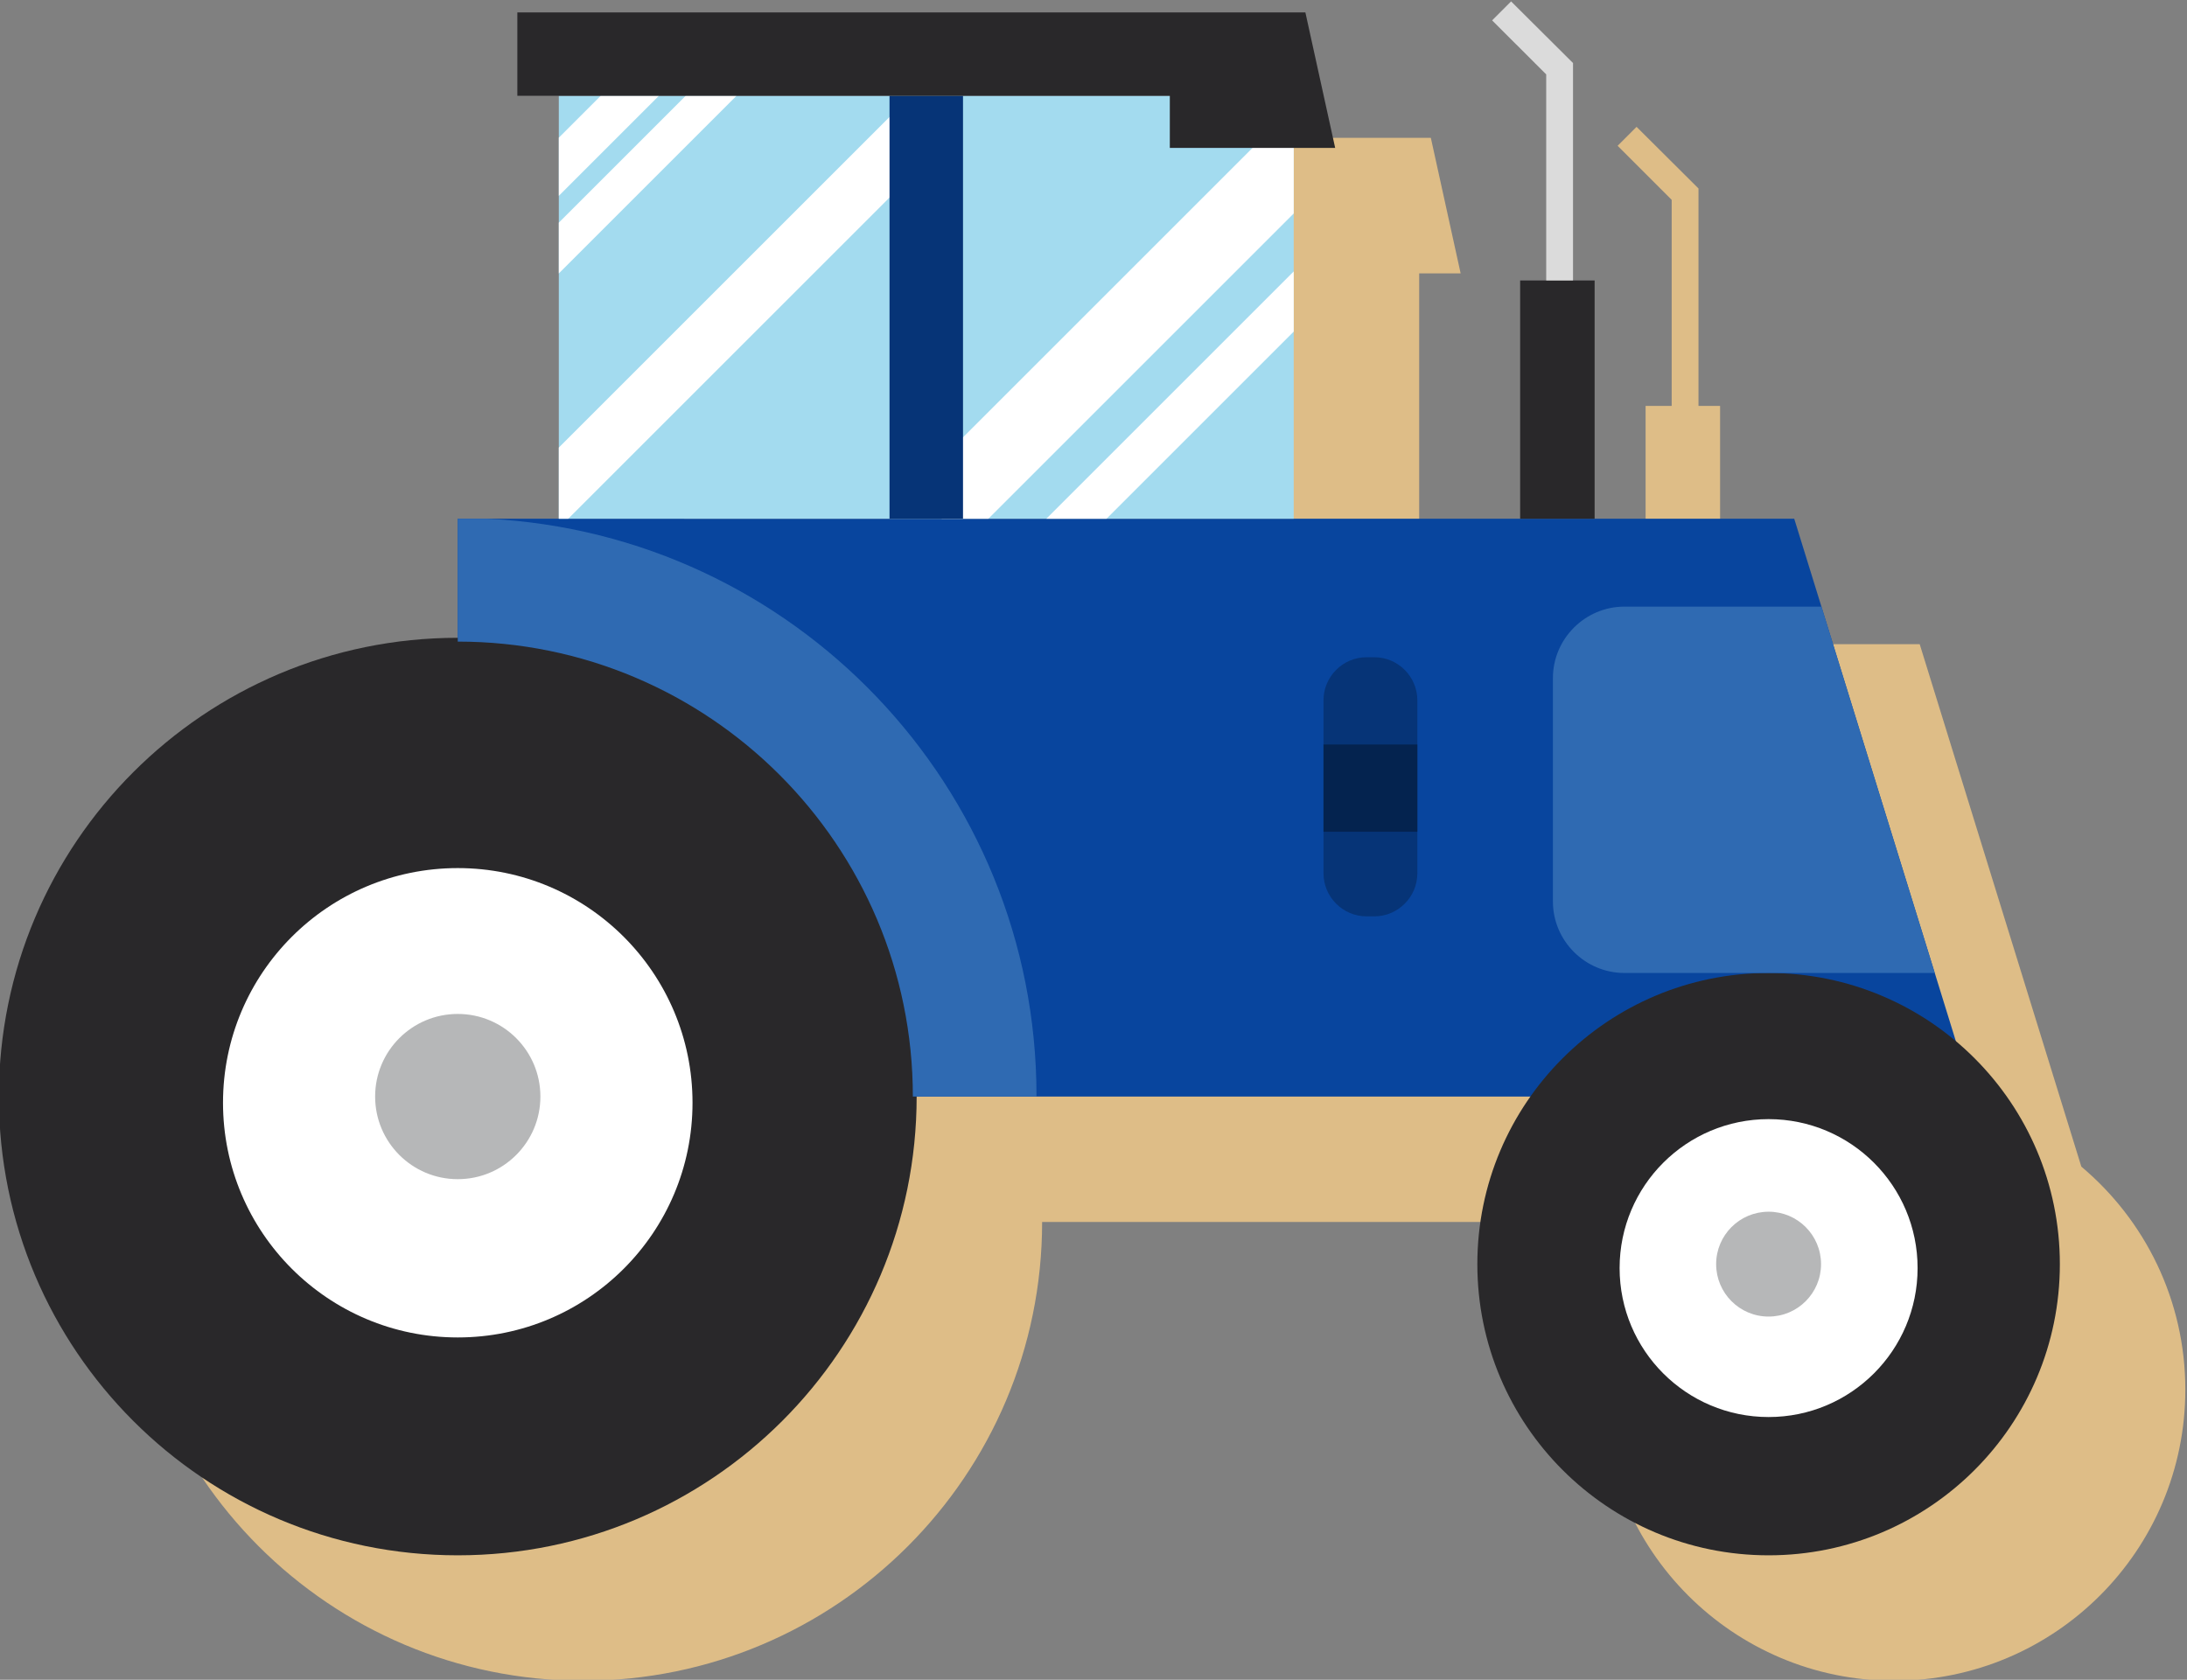<?xml version="1.0" encoding="UTF-8" standalone="no"?>
<!-- Created with Inkscape (http://www.inkscape.org/) -->

<svg
   xmlns:dc="http://purl.org/dc/elements/1.1/"
   xmlns:cc="http://creativecommons.org/ns#"
   xmlns:rdf="http://www.w3.org/1999/02/22-rdf-syntax-ns#"
   xmlns:svg="http://www.w3.org/2000/svg"
   xmlns="http://www.w3.org/2000/svg"
   xmlns:sodipodi="http://sodipodi.sourceforge.net/DTD/sodipodi-0.dtd"
   xmlns:inkscape="http://www.inkscape.org/namespaces/inkscape"
   version="1.1"
   id="svg2"
   xml:space="preserve"
   width="373.103"
   height="286.651"
   viewBox="0 0 373.103 286.651"
   sodipodi:docname="tractor.ai"
   inkscape:version="0.92.3 (2405546, 2018-03-11)"><rect x="0" y="0" width="373.103" height="286.651" fill="#808080" stroke="none"/><defs
     id="defs6"><clipPath
       clipPathUnits="userSpaceOnUse"
       id="clipPath20"><path
         d="M 0,980 H 1400 V 0 H 0 Z"
         id="path18"
         inkscape:connector-curvature="0" /></clipPath></defs><sodipodi:namedview
     pagecolor="#ffffff"
     bordercolor="#666666"
     borderopacity="1"
     objecttolerance="10"
     gridtolerance="10"
     guidetolerance="10"
     inkscape:pageopacity="0"
     inkscape:pageshadow="2"
     inkscape:window-width="1920"
     inkscape:window-height="1057"
     id="namedview4"
     showgrid="false"
     fit-margin-top="0"
     fit-margin-left="0"
     fit-margin-right="0"
     fit-margin-bottom="0"
     inkscape:zoom="0.44850771"
     inkscape:cx="507.14945"
     inkscape:cy="112.41408"
     inkscape:window-x="1912"
     inkscape:window-y="-8"
     inkscape:window-maximized="1"
     inkscape:current-layer="g16" /><g
     id="g10"
     inkscape:groupmode="layer"
     inkscape:label="tractor"
     transform="matrix(1.333,0,0,-1.333,-766.532,957.968)"><g
       id="g14"><g
         id="g16"
         clip-path="url(#clipPath20)"><g
           id="g70"
           transform="translate(472.81,623.169)" /><g
           id="g1301"
           transform="translate(-405.574,-15.372)"><g
             transform="translate(1246.991,584.676)"
             id="g376"><path
               inkscape:connector-curvature="0"
               id="path378"
               style="fill:#debd87;fill-opacity:1;fill-rule:nonzero;stroke:none"
               d="m 0,0 -2.701,8.734 -11.096,35.878 -6.889,22.273 h -25.547 v 30.503 h -2.764 v 27.835 l -7.926,7.89 -2.426,-2.427 6.92,-6.92 V 97.388 h -3.337 V 66.885 h -28.978 v 23.958 7.704 7.418 8.391 h 5.306 l -3.813,17.349 h -17.349 -83.504 v -10.676 h 5.306 V 66.885 h -9.108 -3.824 V 51.642 c -32.436,0 -58.73,-26.294 -58.73,-58.73 0,-32.435 26.294,-58.729 58.73,-58.729 32.435,0 58.729,26.294 58.729,58.729 h 15.337 63.224 c -4.28,-6.067 -6.802,-13.464 -6.802,-21.454 0,-20.586 16.688,-37.275 37.275,-37.275 20.587,0 37.276,16.689 37.276,37.275 C 13.309,-17.083 8.134,-6.838 0,0" /></g><g
             transform="translate(1210.247,667.619)"
             id="g380"><path
               inkscape:connector-curvature="0"
               id="path382"
               style="fill:#08459e;fill-opacity:1;fill-rule:nonzero;stroke:none"
               d="m 0,0 h -171.044 v -15.728 c 32.167,0 58.244,-26.077 58.244,-58.244 H 22.878 Z" /></g><g
             transform="translate(1097.932,593.647)"
             id="g384"><path
               inkscape:connector-curvature="0"
               id="path386"
               style="fill:#29282a;fill-opacity:1;fill-rule:nonzero;stroke:none"
               d="m 0,0 c 0,-32.435 -26.294,-58.73 -58.73,-58.73 -32.435,0 -58.729,26.295 -58.729,58.73 0,32.436 26.294,58.73 58.729,58.73 C -26.294,58.73 0,32.436 0,0" /></g><g
             transform="translate(1069.247,592.852)"
             id="g388"><path
               inkscape:connector-curvature="0"
               id="path390"
               style="fill:#ffffff;fill-opacity:1;fill-rule:nonzero;stroke:none"
               d="m 0,0 c 0,-16.593 -13.451,-30.044 -30.044,-30.044 -16.593,0 -30.045,13.451 -30.045,30.044 0,16.593 13.452,30.044 30.045,30.044 C -13.451,30.044 0,16.593 0,0" /></g><g
             transform="translate(1049.778,593.647)"
             id="g392"><path
               inkscape:connector-curvature="0"
               id="path394"
               style="fill:#b6b7b8;fill-opacity:1;fill-rule:nonzero;stroke:none"
               d="m 0,0 c 0,-5.841 -4.735,-10.576 -10.576,-10.576 -5.84,0 -10.575,4.735 -10.575,10.576 0,5.841 4.735,10.576 10.575,10.576 C -4.735,10.576 0,5.841 0,0" /></g><g
             transform="translate(1244.242,572.193)"
             id="g396"><path
               inkscape:connector-curvature="0"
               id="path398"
               style="fill:#29282a;fill-opacity:1;fill-rule:nonzero;stroke:none"
               d="m 0,0 c 0,-20.587 -16.689,-37.276 -37.276,-37.276 -20.586,0 -37.275,16.689 -37.275,37.276 0,20.587 16.689,37.276 37.275,37.276 C -16.689,37.276 0,20.587 0,0" /></g><g
             transform="translate(1226.035,571.688)"
             id="g400"><path
               inkscape:connector-curvature="0"
               id="path402"
               style="fill:#ffffff;fill-opacity:1;fill-rule:nonzero;stroke:none"
               d="m 0,0 c 0,-10.532 -8.537,-19.069 -19.069,-19.069 -10.532,0 -19.069,8.537 -19.069,19.069 0,10.532 8.537,19.069 19.069,19.069 C -8.537,19.069 0,10.532 0,0" /></g><g
             transform="translate(1213.678,572.193)"
             id="g404"><path
               inkscape:connector-curvature="0"
               id="path406"
               style="fill:#b6b7b8;fill-opacity:1;fill-rule:nonzero;stroke:none"
               d="m 0,0 c 0,-3.707 -3.005,-6.712 -6.712,-6.712 -3.707,0 -6.713,3.005 -6.713,6.712 0,3.707 3.006,6.712 6.713,6.712 C -3.005,6.712 0,3.707 0,0" /></g><path
             inkscape:connector-curvature="0"
             id="path408"
             style="fill:#a3dbef;fill-opacity:1;fill-rule:nonzero;stroke:none"
             d="m 1146.189,667.619 h -94.054 v 54.144 h 94.054 z" /><g
             transform="translate(1213.727,656.368)"
             id="g410"><path
               inkscape:connector-curvature="0"
               id="path412"
               style="fill:#2f6ab2;fill-opacity:1;fill-rule:nonzero;stroke:none"
               d="m 0,0 h -25.214 c -5.033,0 -9.151,-4.118 -9.151,-9.151 v -28.598 c 0,-5.033 4.118,-9.151 9.151,-9.151 h 39.719 z" /></g><g
             transform="translate(1156.502,616.716)"
             id="g414"><path
               inkscape:connector-curvature="0"
               id="path416"
               style="fill:#063477;fill-opacity:1;fill-rule:nonzero;stroke:none"
               d="M 0,0 H -0.989 C -4.02,0 -6.5,2.48 -6.5,5.511 v 22.151 c 0,3.031 2.48,5.511 5.511,5.511 H 0 c 3.031,0 5.511,-2.48 5.511,-5.511 V 5.511 C 5.511,2.48 3.031,0 0,0" /></g><path
             inkscape:connector-curvature="0"
             id="path418"
             style="fill:#04234f;fill-opacity:1;fill-rule:nonzero;stroke:none"
             d="m 1150.002,627.548 h 12.011 v 11.17 h -12.011 z" /><g
             transform="translate(1043.027,667.619)"
             id="g420"><path
               inkscape:connector-curvature="0"
               id="path422"
               style="fill:#2f6ab2;fill-opacity:1;fill-rule:nonzero;stroke:none"
               d="m 0,0 h -3.825 v -15.728 c 32.168,0 58.244,-26.077 58.244,-58.244 h 15.823 c 0,0.031 10e-4,0.062 10e-4,0.093 C 70.243,-34.276 39.121,-1.943 0,0" /></g><path
             inkscape:connector-curvature="0"
             id="path424"
             style="fill:#29282a;fill-opacity:1;fill-rule:nonzero;stroke:none"
             d="m 1184.7,698.123 h -9.532 v -30.504 h 9.532 z" /><g
             transform="translate(1174.01,733.847)"
             id="g426"><path
               inkscape:connector-curvature="0"
               id="path428"
               style="fill:#dbdbdb;fill-opacity:1;fill-rule:nonzero;stroke:none"
               d="m 0,0 -2.427,-2.427 6.921,-6.92 v -26.377 h 3.431 v 27.835 z" /></g><g
             transform="translate(1052.135,708.955)"
             id="g430"><path
               inkscape:connector-curvature="0"
               id="path432"
               style="fill:#ffffff;fill-opacity:1;fill-rule:nonzero;stroke:none"
               d="M 0,0 12.808,12.808 H 5.36 L 0,7.448 Z" /></g><g
             transform="translate(1052.135,699.022)"
             id="g434"><path
               inkscape:connector-curvature="0"
               id="path436"
               style="fill:#ffffff;fill-opacity:1;fill-rule:nonzero;stroke:none"
               d="M 0,0 22.741,22.741 H 16.24 L 0,6.501 Z" /></g><g
             transform="translate(1052.135,676.727)"
             id="g438"><path
               inkscape:connector-curvature="0"
               id="path440"
               style="fill:#ffffff;fill-opacity:1;fill-rule:nonzero;stroke:none"
               d="m 0,0 v -9.108 h 1.207 l 47.472,47.472 -5.63,4.685 z" /></g><g
             transform="translate(1101.132,667.619)"
             id="g442"><path
               inkscape:connector-curvature="0"
               id="path444"
               style="fill:#ffffff;fill-opacity:1;fill-rule:nonzero;stroke:none"
               d="M 0,0 H 5.976 L 45.057,39.08 V 52.746 L 0,7.69 Z" /></g><g
             transform="translate(1146.189,691.577)"
             id="g446"><path
               inkscape:connector-curvature="0"
               id="path448"
               style="fill:#ffffff;fill-opacity:1;fill-rule:nonzero;stroke:none"
               d="m 0,0 v 7.704 l -31.662,-31.662 h 7.704 z" /></g><path
             inkscape:connector-curvature="0"
             id="path450"
             style="fill:#063477;fill-opacity:1;fill-rule:nonzero;stroke:none"
             d="m 1103.865,667.619 h -9.405 v 54.144 h 9.405 z" /><g
             transform="translate(1130.333,732.44)"
             id="g452"><path
               inkscape:connector-curvature="0"
               id="path454"
               style="fill:#29282a;fill-opacity:1;fill-rule:nonzero;stroke:none"
               d="M 0,0 H -83.505 V -10.676 H 0 v -6.673 H 21.162 L 17.349,0 Z" /></g></g></g></g></g></svg>